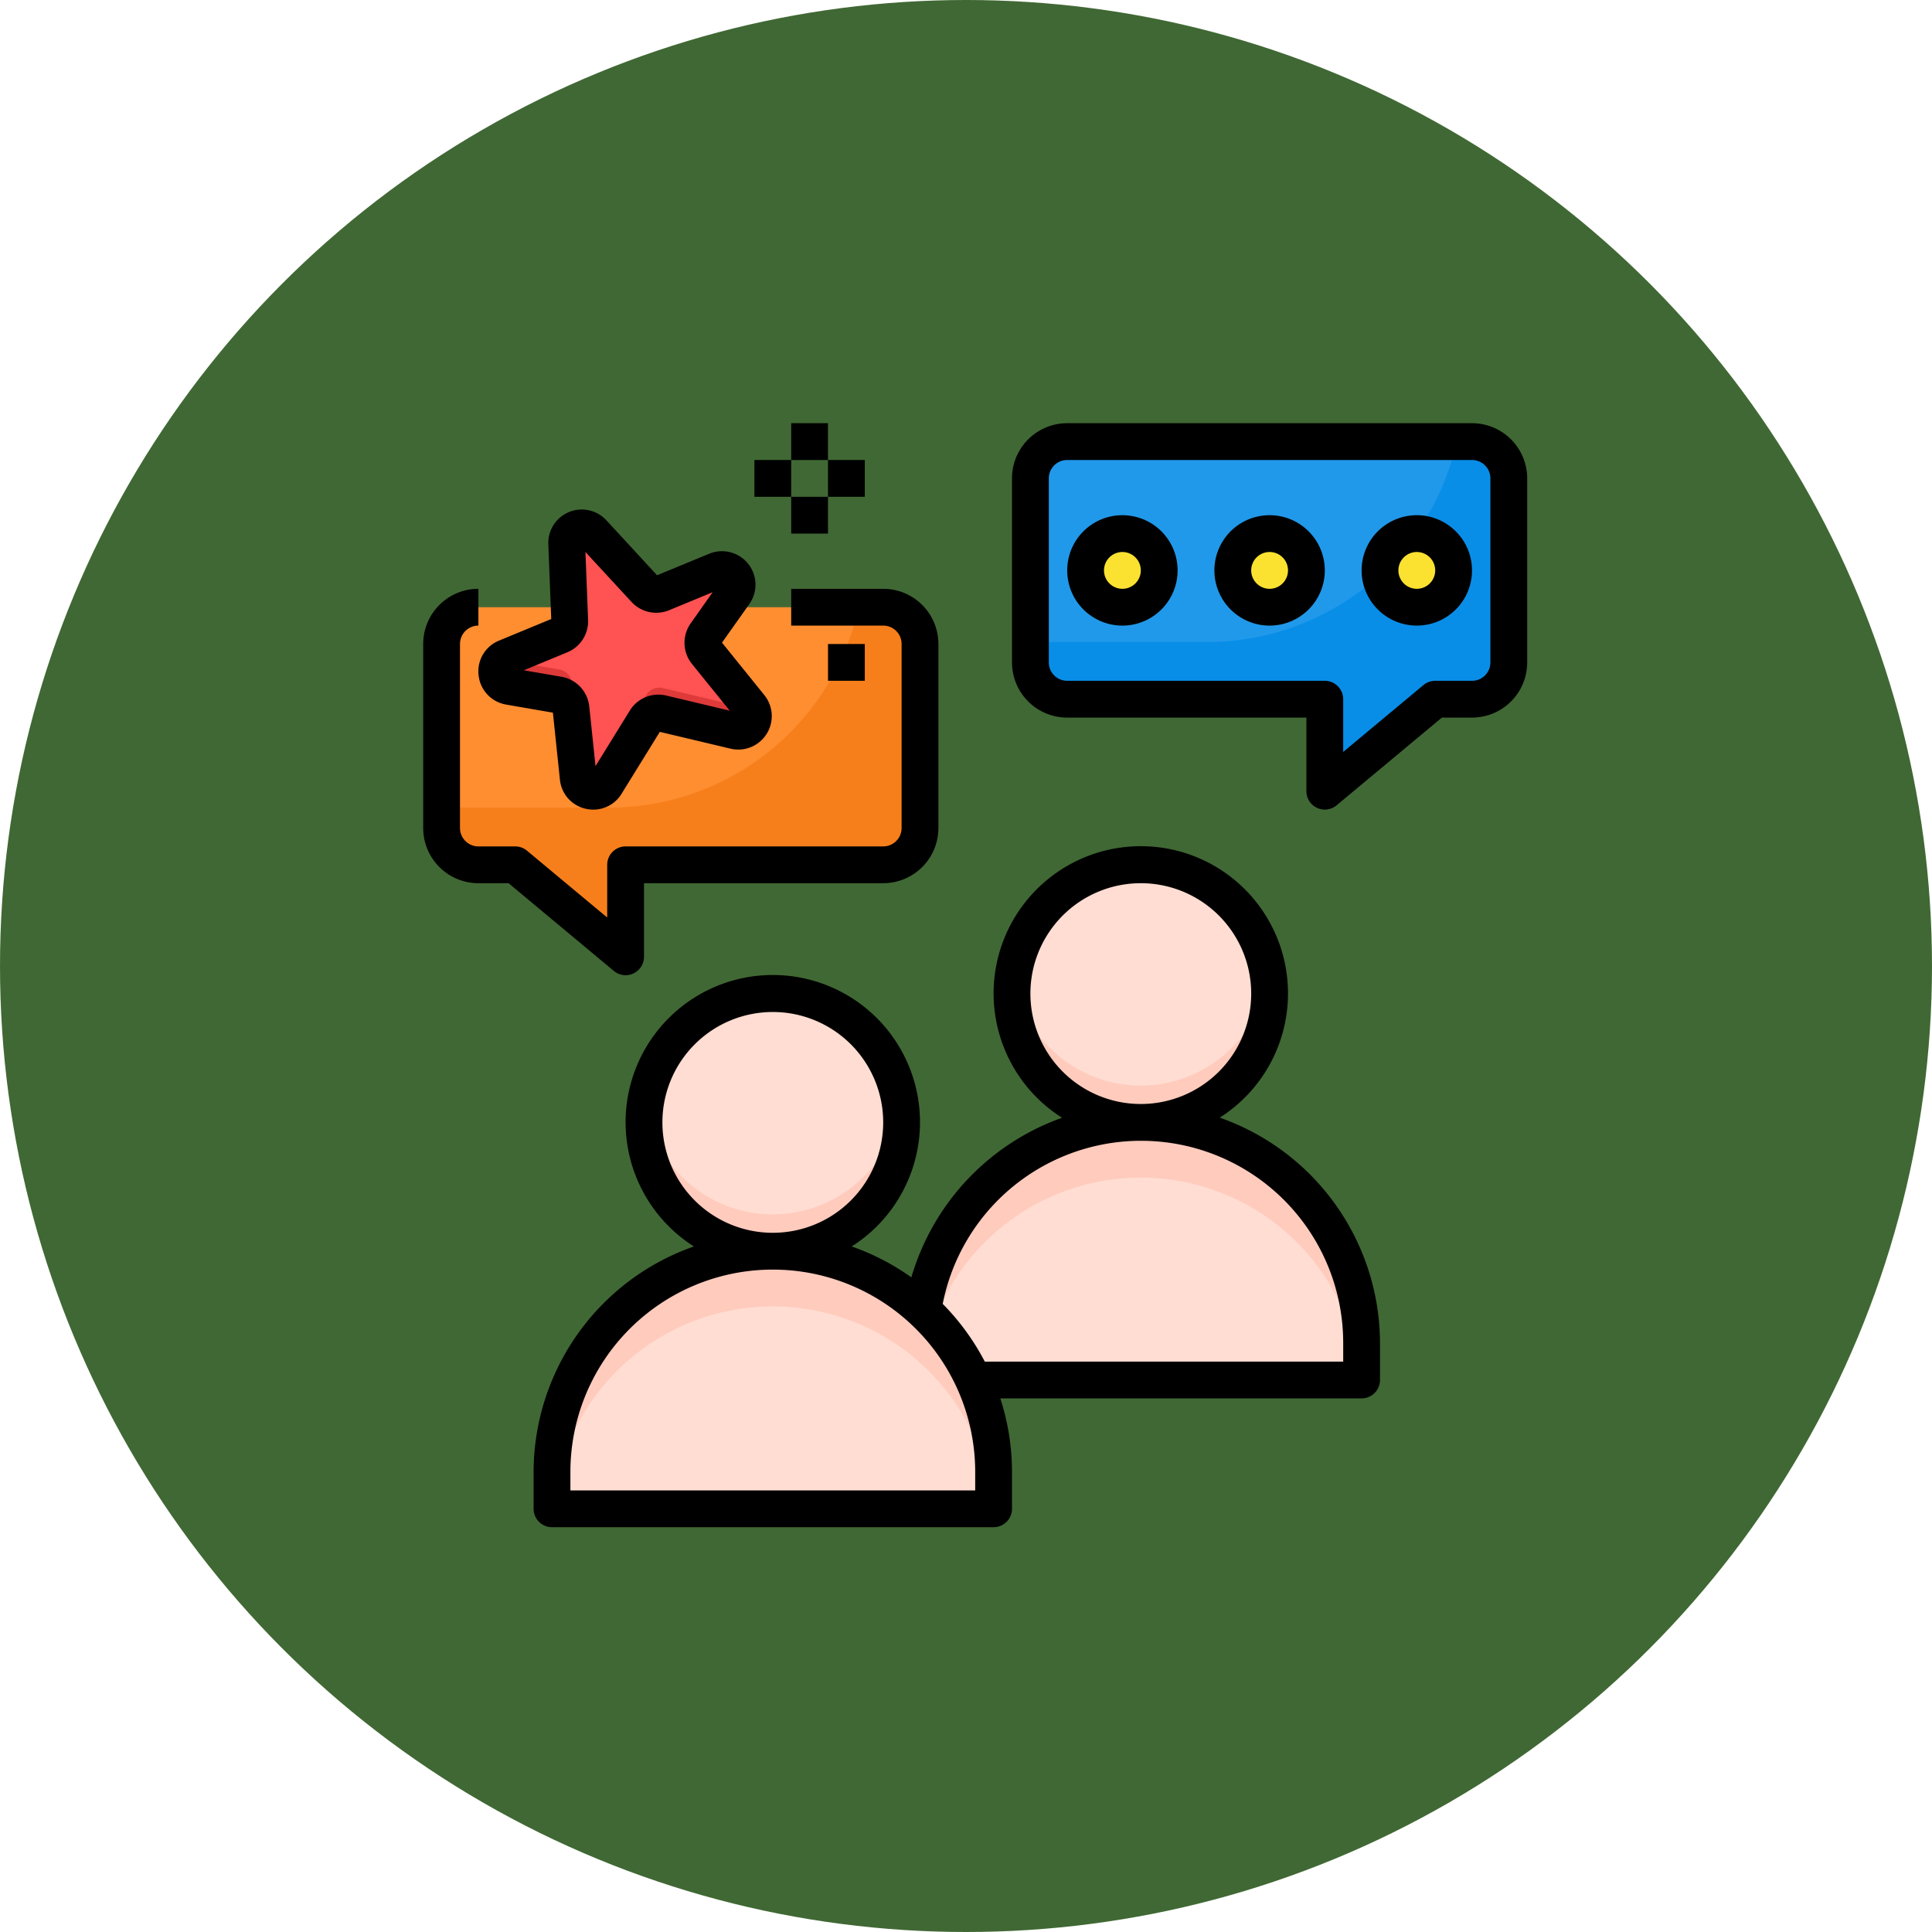 <svg xmlns="http://www.w3.org/2000/svg" width="105" height="105" viewBox="0 0 105 105"><g transform="translate(6550 8418)"><circle cx="52.5" cy="52.5" r="52.5" transform="translate(-6550 -8418)" fill="#406834"/><g transform="translate(-6529 -8397)"><path d="M3,14V24a2,2,0,0,0,2,2H7l6,5V26H27a2,2,0,0,0,2-2V14a2,2,0,0,0-2-2H5A2,2,0,0,0,3,14Z" fill="#ff8e31"/><path d="M59,3H37a2,2,0,0,0-2,2V15a2,2,0,0,0,2,2H51v5l6-5h2a2,2,0,0,0,2-2V5A2,2,0,0,0,59,3Z" fill="#2199ea"/><path d="M27,12H25.666A13.889,13.889,0,0,1,12.109,22.891H3V24a2,2,0,0,0,2,2H7l6,5V26H27a2,2,0,0,0,2-2V14a2,2,0,0,0-2-2Z" fill="#f77f1b"/><path d="M59,3h-.834A13.889,13.889,0,0,1,44.609,13.891H35V15a2,2,0,0,0,2,2H51v5l6-5h2a2,2,0,0,0,2-2V5A2,2,0,0,0,59,3Z" fill="#098ee8"/><circle cx="7" cy="7" r="7" transform="translate(34 26)" fill="#ffddd2"/><path d="M29,52v2H53V52a12,12,0,1,0-24,0Z" fill="#ffddd2"/><path d="M41,38a6.994,6.994,0,0,1-6.92-6,7,7,0,1,0,13.84,0A6.994,6.994,0,0,1,41,38Z" fill="#ffcbbd"/><path d="M49.148,43.208A11.986,11.986,0,0,0,29,52v2h.05a11.991,11.991,0,0,1,23.9,0H53V52a11.955,11.955,0,0,0-3.854-8.794Z" fill="#ffcbbd"/><circle cx="7" cy="7" r="7" transform="translate(14 33)" fill="#ffddd2"/><path d="M9,59v2H33V59A12,12,0,1,0,9,59Z" fill="#ffddd2"/><circle cx="2" cy="2" r="2" transform="translate(38 8)" fill="#fce230"/><circle cx="2" cy="2" r="2" transform="translate(46 8)" fill="#fce230"/><circle cx="2" cy="2" r="2" transform="translate(54 8)" fill="#fce230"/><path d="M6.731,16.613l2.672.462a.819.819,0,0,1,.676.721l.4,3.779a.82.82,0,0,0,1.512.346l2.145-3.472a.82.82,0,0,1,.886-.367l3.97.943a.819.819,0,0,0,.827-1.312L17.43,14.758a.821.821,0,0,1-.032-.988l1.566-2.215a.819.819,0,0,0-.982-1.229l-2.951,1.22a.819.819,0,0,1-.915-.2l-2.845-3.08a.819.819,0,0,0-1.42.587l.163,4.186a.818.818,0,0,1-.5.789L6.557,15.049a.819.819,0,0,0,.174,1.564Z" fill="#ff5252"/><path d="M19.48,17.3a.8.8,0,0,1-.492.036l-3.97-.943a.818.818,0,0,0-.886.367l-2.145,3.47a.819.819,0,0,1-1.512-.345l-.4-3.779a.819.819,0,0,0-.676-.721l-2.58-.446-.266.11a.819.819,0,0,0,.174,1.564l2.672.462a.819.819,0,0,1,.676.721l.4,3.779a.82.82,0,0,0,1.512.346l2.145-3.472a.82.82,0,0,1,.886-.367l3.97.943a.819.819,0,0,0,.827-1.312Z" fill="#de3a3a"/><path d="M21,45a6.994,6.994,0,0,1-6.92-6,7,7,0,1,0,13.84,0A6.994,6.994,0,0,1,21,45Z" fill="#ffcbbd"/><path d="M29.148,50.208A11.986,11.986,0,0,0,9,59v2h.05a11.991,11.991,0,0,1,23.9,0H33V59a11.955,11.955,0,0,0-3.854-8.794Z" fill="#ffcbbd"/><path d="M49,33a8,8,0,1,0-12.279,6.748,13.107,13.107,0,0,0-8.191,8.674,12.968,12.968,0,0,0-3.241-1.68,8,8,0,1,0-8.578,0A13.011,13.011,0,0,0,8,59v2a1,1,0,0,0,1,1H33a1,1,0,0,0,1-1V59a12.94,12.94,0,0,0-.636-4H53a1,1,0,0,0,1-1V52a13.011,13.011,0,0,0-8.711-12.258A7.994,7.994,0,0,0,49,33ZM15,40a6,6,0,1,1,6,6,6,6,0,0,1-6-6ZM32,60H10V59a11,11,0,0,1,22,0Zm20-8v1H32.521a13.054,13.054,0,0,0-2.286-3.137A10.986,10.986,0,0,1,52,52ZM35,33a6,6,0,1,1,6,6A6,6,0,0,1,35,33Z"/><path d="M5,27H6.638l5.722,4.768A1,1,0,0,0,14,31V27H27a3,3,0,0,0,3-3V14a3,3,0,0,0-3-3H22v2h5a1,1,0,0,1,1,1V24a1,1,0,0,1-1,1H13a1,1,0,0,0-1,1v2.865L7.64,25.232A1,1,0,0,0,7,25H5a1,1,0,0,1-1-1V14a1,1,0,0,1,1-1V11a3,3,0,0,0-3,3V24A3,3,0,0,0,5,27Z"/><path d="M59,2H37a3,3,0,0,0-3,3V15a3,3,0,0,0,3,3H50v4a1,1,0,0,0,1.64.768L57.362,18H59a3,3,0,0,0,3-3V5a3,3,0,0,0-3-3Zm1,13a1,1,0,0,1-1,1H57a1,1,0,0,0-.64.232L52,19.865V17a1,1,0,0,0-1-1H37a1,1,0,0,1-1-1V5a1,1,0,0,1,1-1H59a1,1,0,0,1,1,1Z"/><path d="M40,7a3,3,0,1,0,3,3A3,3,0,0,0,40,7Zm0,4a1,1,0,1,1,1-1A1,1,0,0,1,40,11Z"/><path d="M48,7a3,3,0,1,0,3,3A3,3,0,0,0,48,7Zm0,4a1,1,0,1,1,1-1A1,1,0,0,1,48,11Z"/><path d="M56,7a3,3,0,1,0,3,3,3,3,0,0,0-3-3Zm0,4a1,1,0,1,1,1-1A1,1,0,0,1,56,11Z"/><path d="M5.011,15.7a1.806,1.806,0,0,0,1.5,1.593l2.538.439L9.43,21.37a1.8,1.8,0,0,0,1.4,1.584,1.889,1.889,0,0,0,.419.047,1.79,1.79,0,0,0,1.534-.865l2.077-3.361,3.843.913a1.819,1.819,0,0,0,1.836-2.913l-2.3-2.849,1.487-2.1a1.82,1.82,0,0,0-2.181-2.732l-2.835,1.17L11.955,7.277A1.819,1.819,0,0,0,8.8,8.582l.159,4.06L6.125,13.814A1.8,1.8,0,0,0,5.011,15.7Zm4.83-1.253A1.825,1.825,0,0,0,10.962,12.7l-.144-3.7,2.507,2.718a1.83,1.83,0,0,0,2.033.449l2.374-.982-1.2,1.7a1.828,1.828,0,0,0,.071,2.193l2.055,2.544L15.2,16.8a1.821,1.821,0,0,0-1.968.814l-1.867,3.021-.341-3.252a1.826,1.826,0,0,0-1.5-1.6l-2.057-.355Z"/><path d="M22,2h2V4H22Z"/><path d="M20,4h2V6H20Z"/><path d="M24,4h2V6H24Z"/><path d="M22,6h2V8H22Z"/><path d="M24,14h2v2H24Z"/></g></g></svg>
